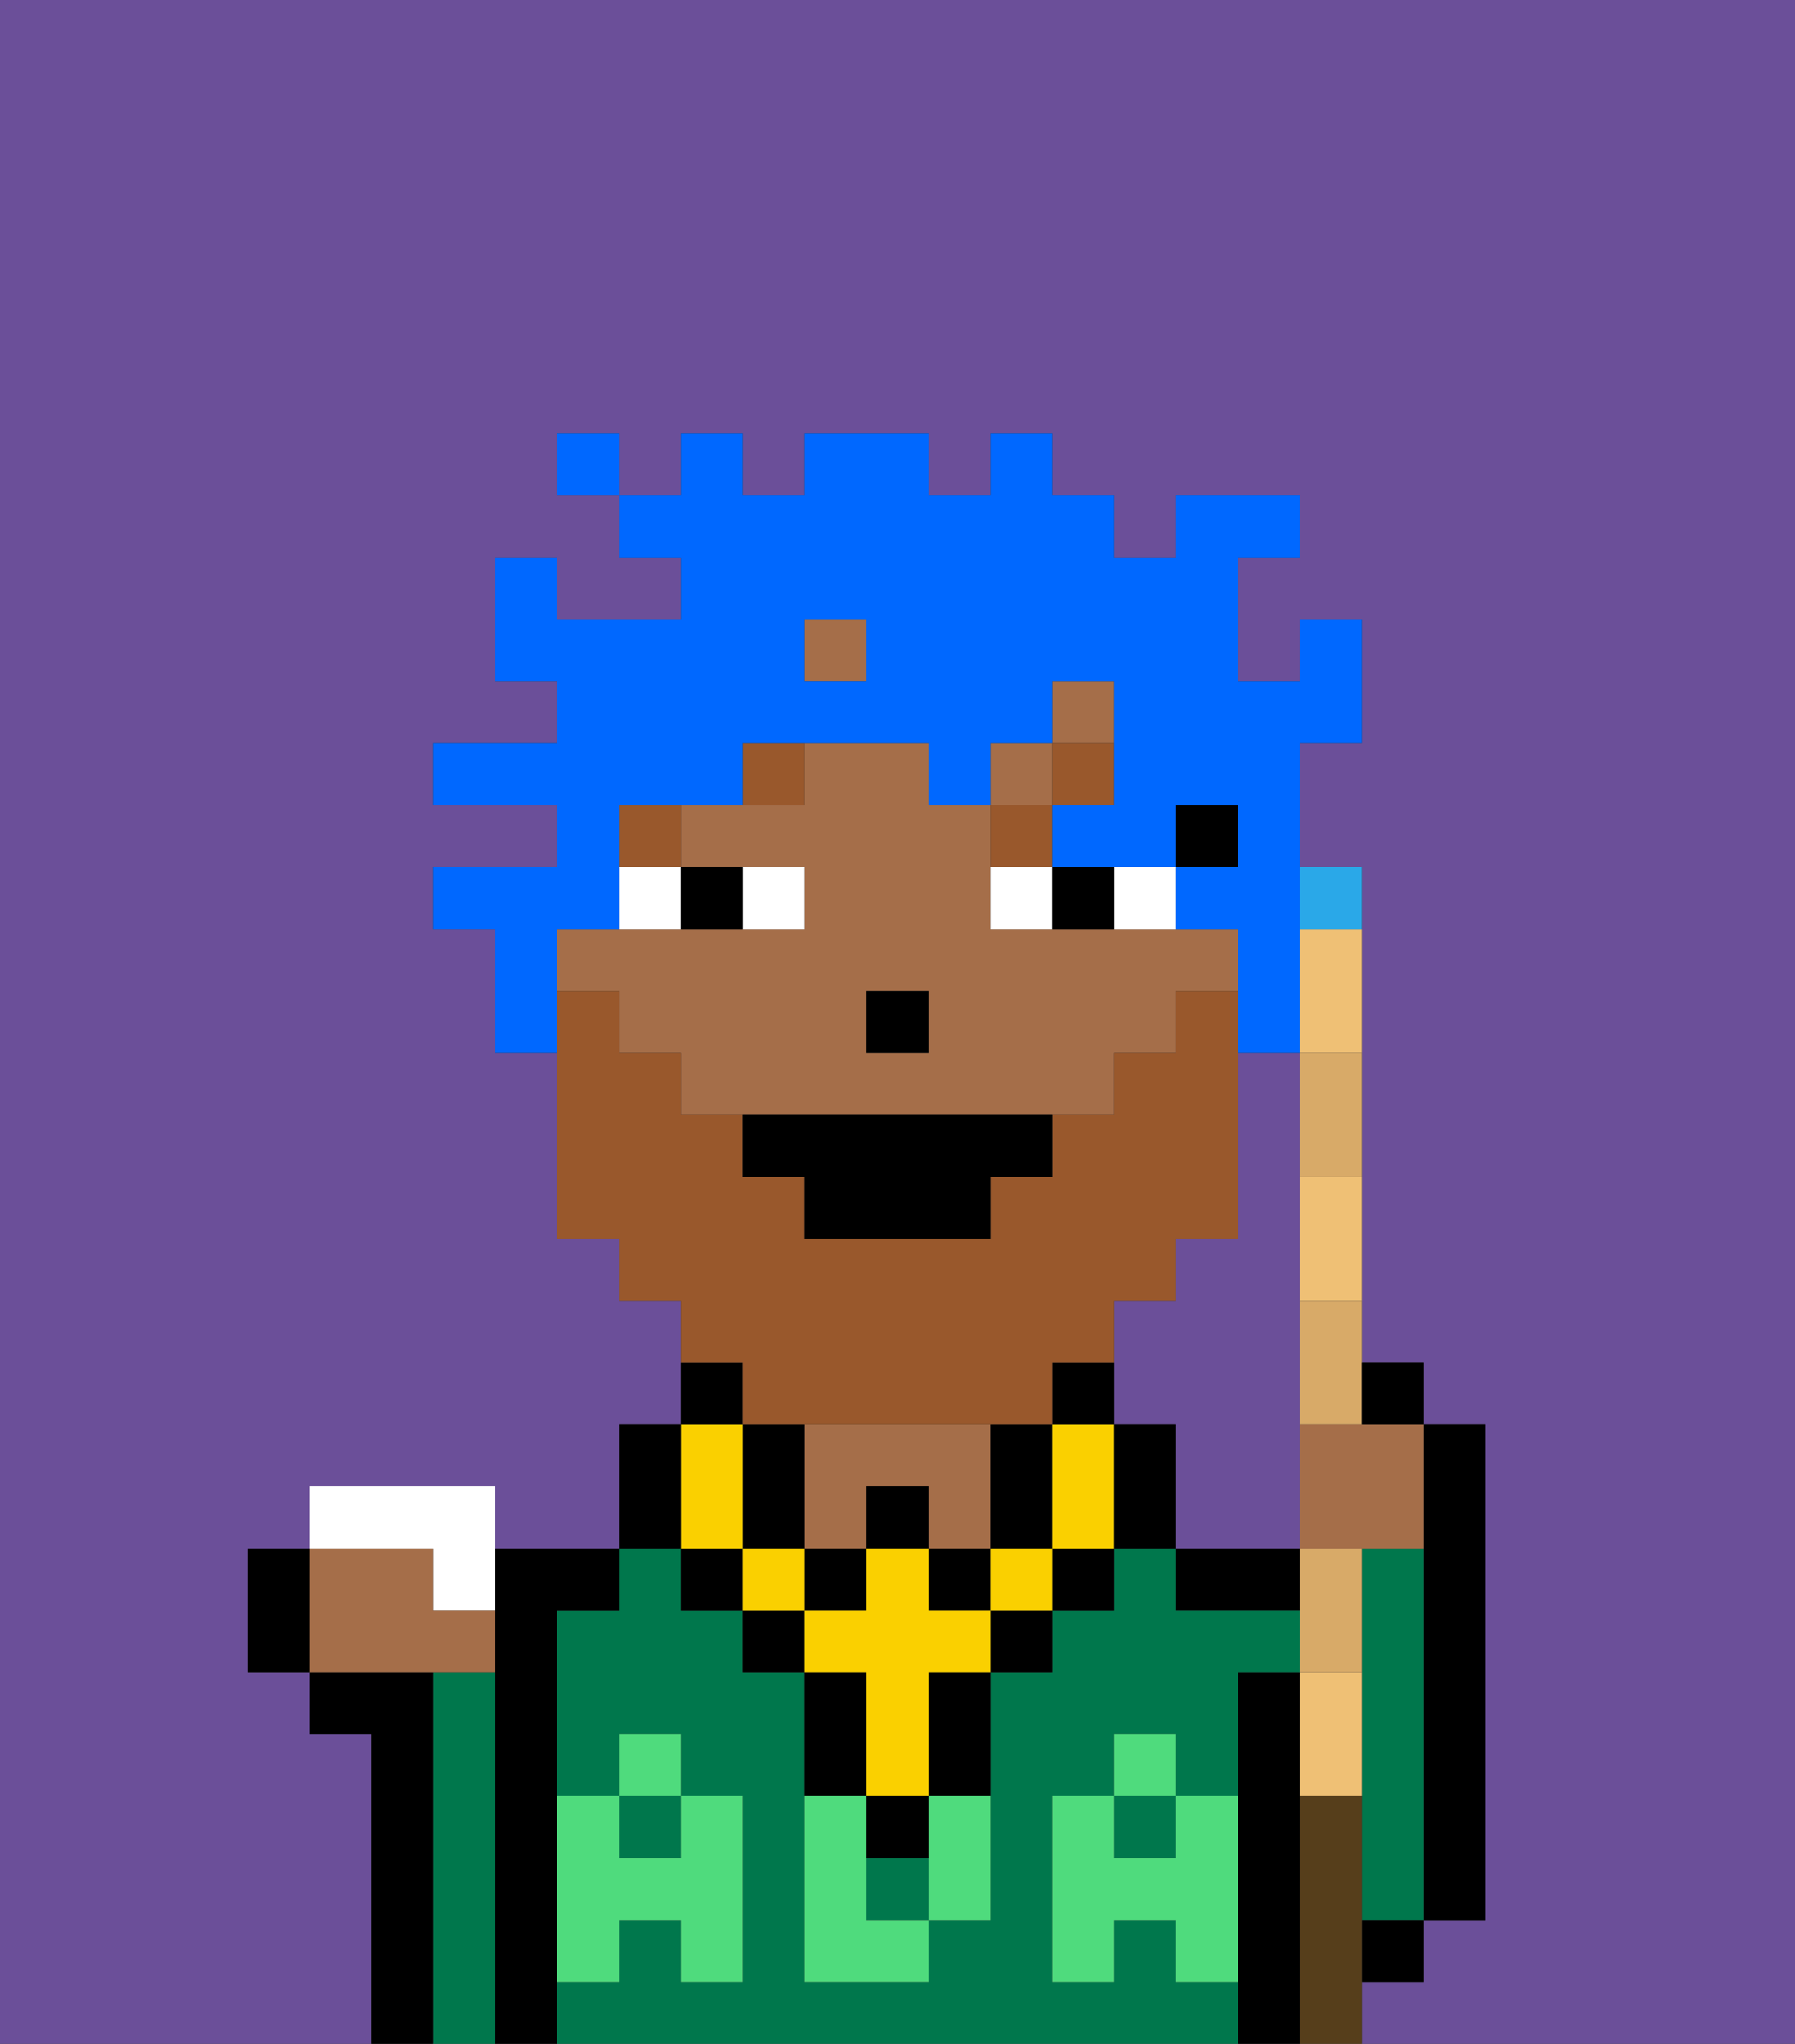 <svg xmlns="http://www.w3.org/2000/svg" viewBox="0 0 29 33"><rect x="0" y="0" width="29" height="33" fill="#333333" stroke="none"/><defs><style>polygon,rect,path{shape-rendering:crispedges;}.ha126-1{fill:#6b4f99;}.ha126-2{fill:#000000;}.ha126-3{fill:#00774c;}.ha126-4{fill:#a56e49;}.ha126-5{fill:#4fdb7d;}.ha126-6{fill:#ffffff;}.ha126-7{fill:#99582c;}.ha126-8{fill:#fad000;}.ha126-9{fill:#99582c;}.ha126-10{fill:#0068ff;}.ha126-11{fill:#efc075;}.ha126-12{fill:#2aa8e8;}.ha126-13{fill:#d8aa68;}.ha126-14{fill:#563e1b;}</style></defs><path class="ha126-1" d="M21,25V17H20v3H19v1H18v2h1v2h2Z"/><path class="ha126-1" d="M0,33H6V28H5V27H4V25H5V24H8v1h2V23h1V21H10V20H9V17H8V15H7V14H9V13H7V12H9V11H8V9H9v1h2V9H10V8H9V7h1V8h1V7h1V8h1V7h2V8h1V7h1V8h1V9h1V8h2V9H20v2h1V10h1v2H21v2h1v8h1v1h1v8H23v1H22v1h7V0H0Z"/><path class="ha126-2" d="M23,29v2h1V23H23v6Z"/><path class="ha126-3" d="M23,25H22v6h1V25Z"/><path class="ha126-2" d="M21,29V27H20v6h1V29Z"/><rect class="ha126-2" x="22" y="31" width="1" height="1"/><path class="ha126-2" d="M20,25H19v1h2V25Z"/><rect class="ha126-3" x="14" y="30" width="1" height="1"/><rect class="ha126-3" x="10" y="29" width="1" height="1"/><rect class="ha126-3" x="18" y="29" width="1" height="1"/><path class="ha126-3" d="M19,32V31H18v1H17V29h1V28h1v1h1V27h1V26H19V25H18v1H17v1H16v4H15v1H13V27H12V26H11V25H10v1H9v3h1V28h1v1h1v3H11V31H10v1H9v1H20V32Z"/><path class="ha126-4" d="M13,25h1V24h1v1h1V23H13v2Z"/><path class="ha126-2" d="M9,31V26h1V25H8v8H9V31Z"/><path class="ha126-3" d="M8,27H7v6H8V27Z"/><path class="ha126-2" d="M7,27H5v1H6v5H7V27Z"/><path class="ha126-5" d="M19,30H18V29H17v3h1V31h1v1h1V29H19Z"/><rect class="ha126-5" x="18" y="28" width="1" height="1"/><path class="ha126-5" d="M15,30v1h1V29H15Z"/><path class="ha126-5" d="M14,30V29H13v3h2V31H14Z"/><path class="ha126-5" d="M9,32h1V31h1v1h1V29H11v1H10V29H9v3Z"/><rect class="ha126-5" x="10" y="28" width="1" height="1"/><rect class="ha126-2" x="19" y="13" width="1" height="1"/><rect class="ha126-4" x="17" y="11" width="1" height="1"/><path class="ha126-4" d="M19,15H16V13H15V12H13v1H11v1h2v1H9v1h1v1h1v1h7V17h1V16h1V15Zm-4,2H14V16h1Z"/><rect class="ha126-4" x="16" y="12" width="1" height="1"/><rect class="ha126-4" x="13" y="10" width="1" height="1"/><rect class="ha126-2" x="14" y="16" width="1" height="1"/><path class="ha126-6" d="M13,15V14H12v1Z"/><path class="ha126-6" d="M11,14H10v1h1Z"/><path class="ha126-6" d="M19,15V14H18v1Z"/><path class="ha126-6" d="M16,15h1V14H16Z"/><path class="ha126-2" d="M12,15V14H11v1Z"/><path class="ha126-2" d="M18,15V14H17v1Z"/><rect class="ha126-7" x="10" y="13" width="1" height="1"/><path class="ha126-7" d="M13,12H12v1h1Z"/><path class="ha126-7" d="M17,14V13H16v1Z"/><rect class="ha126-7" x="17" y="12" width="1" height="1"/><rect class="ha126-2" x="14" y="29" width="1" height="1"/><rect class="ha126-2" x="12" y="26" width="1" height="1"/><path class="ha126-2" d="M15,28v1h1V27H15Z"/><rect class="ha126-2" x="16" y="26" width="1" height="1"/><path class="ha126-2" d="M14,28V27H13v2h1Z"/><rect class="ha126-2" x="17" y="25" width="1" height="1"/><rect class="ha126-2" x="11" y="25" width="1" height="1"/><rect class="ha126-2" x="14" y="24" width="1" height="1"/><rect class="ha126-2" x="13" y="25" width="1" height="1"/><rect class="ha126-2" x="15" y="25" width="1" height="1"/><path class="ha126-2" d="M17,25V23H16v2Z"/><path class="ha126-2" d="M13,24V23H12v2h1Z"/><rect class="ha126-8" x="16" y="25" width="1" height="1"/><polygon class="ha126-8" points="15 26 15 25 14 25 14 26 13 26 13 27 14 27 14 28 14 29 15 29 15 28 15 27 16 27 16 26 15 26"/><rect class="ha126-8" x="12" y="25" width="1" height="1"/><path class="ha126-8" d="M11,25h1V23H11v2Z"/><path class="ha126-8" d="M17,23v2h1V23Z"/><path class="ha126-2" d="M18,23v2h1V23Z"/><path class="ha126-2" d="M11,24V23H10v2h1Z"/><path class="ha126-2" d="M18,22H17v1h1Z"/><path class="ha126-2" d="M12,22H11v1h1Z"/><path class="ha126-9" d="M12,23h5V22h1V21h1V20h1V16H19v1H18v1H17v1H16v1H13V19H12V18H11V17H10V16H9v4h1v1h1v1h1Z"/><path class="ha126-2" d="M12,18v1h1v1h3V19h1V18H12Z"/><path class="ha126-10" d="M9,15h1V13h2V12h3v1h1V12h1V11h1v2H17v1h2V13h1v1H19v1h1v2h1V12h1V10H21v1H20V9h1V8H19V9H18V8H17V7H16V8H15V7H13V8H12V7H11V8H10V9h1v1H9V9H8v2H9v1H7v1H9v1H7v1H8v2H9V15Zm4-5h1v1H13Z"/><rect class="ha126-10" x="9" y="7" width="1" height="1"/><path class="ha126-11" d="M21,27v2h1V27Z"/><path class="ha126-11" d="M21,20v1h1V19H21Z"/><path class="ha126-11" d="M21,16v1h1V15H21Z"/><path class="ha126-12" d="M22,15V14H21v1Z"/><path class="ha126-4" d="M21,23v2h2V23H21Z"/><path class="ha126-13" d="M22,26V25H21v2h1Z"/><path class="ha126-13" d="M21,23h1V21H21Z"/><path class="ha126-13" d="M21,18v1h1V17H21Z"/><path class="ha126-6" d="M7,26H8V24H5v1H7Z"/><path class="ha126-4" d="M8,27V26H7V25H5v2H8Z"/><path class="ha126-14" d="M22,31V29H21v4h1V31Z"/><path class="ha126-2" d="M23,23V22H22v1Z"/><path class="ha126-2" d="M4,25v2H5V25Z"/></svg>